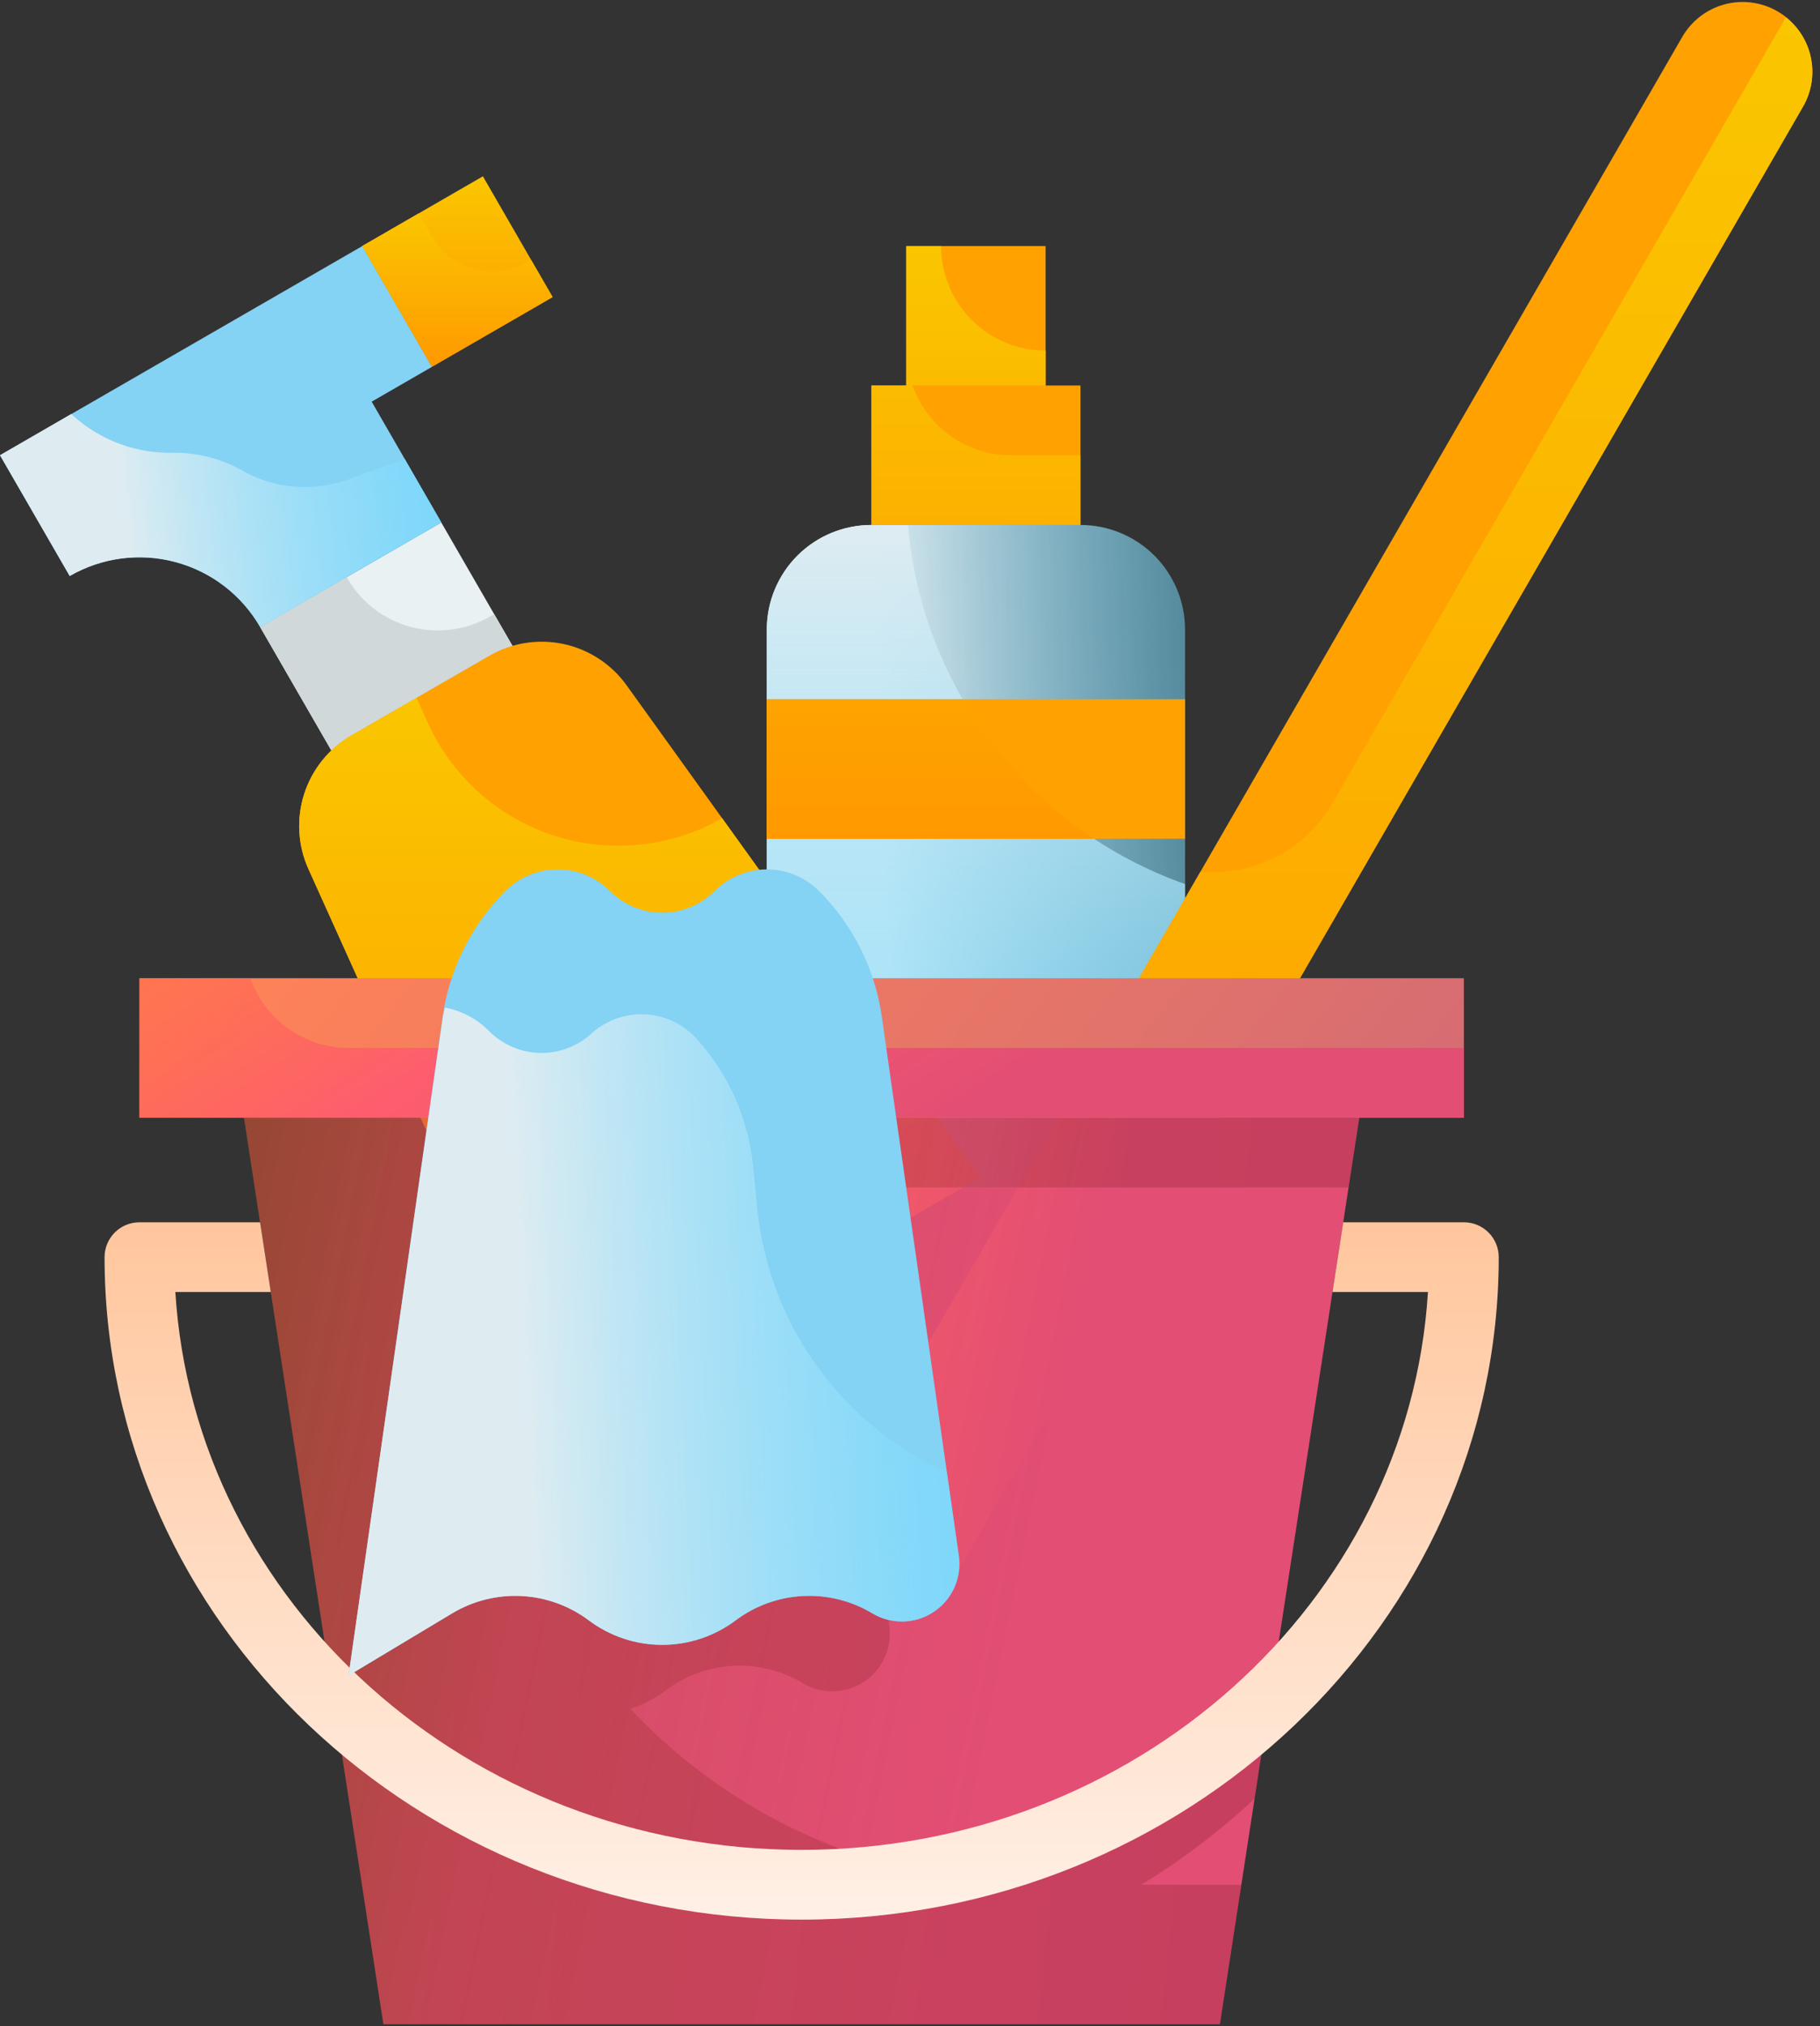<svg width="195" height="217" viewBox="0 0 195 217" fill="none" xmlns="http://www.w3.org/2000/svg">
<rect x="0" y="0" width="195" height="217" fill="#333333" stroke="none"/>
<path d="M93.359 56.227H115.766C118.737 56.227 121.586 57.407 123.687 59.508C125.788 61.609 126.969 64.459 126.969 67.43V127.18H82.156V67.43C82.156 64.459 83.337 61.609 85.438 59.508C87.539 57.407 90.388 56.227 93.359 56.227Z" fill="url(#paint0_linear_1125_2828)"/>
<path d="M97.281 56.227H93.359C90.388 56.227 87.539 57.407 85.438 59.508C83.337 61.609 82.156 64.459 82.156 67.43V127.18H126.969V94.691C118.844 91.815 111.722 86.657 106.456 79.834C101.19 73.012 98.004 64.815 97.281 56.227Z" fill="url(#paint1_linear_1125_2828)"/>
<path d="M93.359 41.289H115.766V56.227H93.359V41.289ZM97.094 26.352H112.031V41.289H97.094V26.352ZM82.156 74.898H126.969V89.836H82.156V74.898Z" fill="#FFA101"/>
<path d="M103.136 74.898H82.156V89.836H117.155C111.396 86 106.599 80.889 103.136 74.898ZM108.297 48.758C105.987 48.754 103.735 48.033 101.851 46.696C99.968 45.358 98.546 43.469 97.781 41.289H93.359V56.227H115.766V48.758H108.297ZM100.828 26.352H97.094V41.289H112.031V37.555C109.06 37.555 106.21 36.374 104.109 34.273C102.008 32.172 100.828 29.323 100.828 26.352Z" fill="url(#paint2_linear_1125_2828)"/>
<path d="M190.446 1.216C192.161 2.205 193.412 3.836 193.926 5.748C194.439 7.661 194.172 9.699 193.183 11.414L101.691 169.879L88.751 162.41L180.247 3.945C180.738 3.096 181.391 2.351 182.17 1.754C182.948 1.157 183.837 0.72 184.785 0.466C185.732 0.213 186.721 0.148 187.693 0.277C188.666 0.405 189.604 0.724 190.453 1.216H190.446Z" fill="#FFA101"/>
<path d="M191.349 1.858L142.773 85.993C141.356 88.439 139.273 90.43 136.767 91.736C134.261 93.042 131.435 93.608 128.619 93.369L88.759 162.417L101.695 169.886L193.187 11.414C194.078 9.866 194.382 8.049 194.045 6.294C193.708 4.54 192.751 2.965 191.349 1.858Z" fill="url(#paint3_linear_1125_2828)"/>
<path d="M27.873 67.161L47.277 55.958L58.48 75.362L39.077 86.565L27.873 67.161Z" fill="#E9F1F2"/>
<path d="M52.513 66.026C51.238 66.762 49.83 67.24 48.371 67.432C46.911 67.624 45.428 67.527 44.006 67.145C42.584 66.764 41.251 66.106 40.084 65.209C38.916 64.312 37.937 63.194 37.202 61.918L37.135 61.802L27.866 67.153L39.069 86.572L58.488 75.369L52.953 65.783L52.513 66.026Z" fill="#D0D8DA"/>
<path d="M105.026 126.108L59.75 152.249L33.045 93.074C31.903 90.542 31.741 87.675 32.593 85.031C33.444 82.387 35.248 80.153 37.654 78.764L52.434 70.231C54.84 68.841 57.677 68.396 60.393 68.98C63.109 69.565 65.511 71.138 67.133 73.394L105.026 126.108Z" fill="#FFA101"/>
<path d="M0 48.758L7.469 61.694C10.9 59.713 14.977 59.176 18.803 60.202C22.63 61.227 25.892 63.73 27.873 67.161L47.292 55.958L39.823 43.022L46.291 39.288L38.823 26.352L0 48.758Z" fill="#84D2F4"/>
<path d="M38.804 26.352L51.74 18.883L59.209 31.819L46.273 39.288L38.804 26.352Z" fill="url(#paint4_linear_1125_2828)"/>
<path d="M77.369 87.633C74.659 89.181 71.654 90.147 68.549 90.467C65.444 90.787 62.307 90.454 59.337 89.491C56.368 88.528 53.633 86.955 51.307 84.873C48.982 82.79 47.117 80.245 45.832 77.4L44.63 74.734L37.654 78.764C35.248 80.153 33.444 82.387 32.593 85.031C31.741 87.675 31.903 90.542 33.045 93.074L59.75 152.249L105.026 126.108L77.369 87.633Z" fill="url(#paint5_linear_1125_2828)"/>
<path d="M25.808 50.304C23.618 49.113 21.165 48.489 18.672 48.489C14.687 48.618 10.806 47.201 7.842 44.534L7.641 44.34L0 48.758L7.469 61.694C10.9 59.713 14.977 59.176 18.803 60.202C22.63 61.227 25.892 63.73 27.873 67.161L47.292 55.958L43.375 49.172L36.862 51.503C35.04 52.096 33.112 52.297 31.206 52.09C29.301 51.883 27.461 51.275 25.808 50.304Z" fill="url(#paint6_linear_1125_2828)"/>
<path d="M56.479 28.084C54.763 29.075 52.725 29.343 50.811 28.831C48.898 28.318 47.267 27.066 46.276 25.351L44.842 22.867L38.808 26.352L46.276 39.288L59.212 31.819L56.912 27.845L56.479 28.084Z" fill="url(#paint7_linear_1125_2828)"/>
<path d="M130.703 216.805H41.078L26.141 119.711H145.641L130.703 216.805Z" fill="url(#paint8_linear_1125_2828)"/>
<path d="M14.938 104.773H156.844V119.711H14.938V104.773Z" fill="url(#paint9_linear_1125_2828)"/>
<path opacity="0.2" d="M122.275 201.867C126.632 199.211 130.707 196.118 134.438 192.636L136.473 179.412C128.505 189.619 117.767 197.315 105.541 201.58C91.024 200.242 77.499 193.637 67.517 183.012C68.905 182.568 70.209 181.895 71.375 181.022C73.464 179.458 75.971 178.552 78.577 178.419C81.183 178.286 83.769 178.932 86.006 180.275C87.005 180.873 88.153 181.177 89.317 181.15C90.481 181.123 91.614 180.767 92.584 180.123C93.554 179.479 94.322 178.573 94.799 177.511C95.276 176.449 95.442 175.274 95.279 174.121L88.557 127.18H144.49L145.641 119.711H26.141L41.078 216.805H130.703L133 201.867H122.275Z" fill="url(#paint10_linear_1125_2828)"/>
<path d="M37.344 112.242C35.034 112.238 32.782 111.518 30.898 110.18C29.015 108.842 27.593 106.953 26.828 104.773H14.938V119.711H156.844V112.242H37.344Z" fill="url(#paint11_linear_1125_2828)"/>
<path d="M156.844 130.914H143.915L142.769 138.383H152.994C150.94 171.656 121.625 198.133 85.891 198.133C50.156 198.133 20.841 171.656 18.788 138.383H29.012L27.866 130.914H14.938C13.947 130.914 12.997 131.308 12.297 132.008C11.597 132.708 11.203 133.658 11.203 134.648C11.203 173.774 44.708 205.602 85.891 205.602C127.073 205.602 160.578 173.774 160.578 134.648C160.578 133.658 160.185 132.708 159.484 132.008C158.784 131.308 157.834 130.914 156.844 130.914Z" fill="url(#paint12_linear_1125_2828)"/>
<path d="M76.555 95.438C75.069 96.923 73.054 97.757 70.953 97.757C68.852 97.757 66.838 96.923 65.352 95.438C63.866 93.953 61.851 93.118 59.75 93.118C57.649 93.118 55.634 93.953 54.148 95.438C50.513 99.074 48.154 103.791 47.427 108.881L37.344 179.461L48.446 172.799C50.683 171.456 53.27 170.81 55.876 170.943C58.481 171.076 60.989 171.982 63.077 173.546C65.349 175.251 68.113 176.173 70.953 176.173C73.794 176.173 76.557 175.251 78.829 173.546C80.918 171.982 83.425 171.076 86.031 170.943C88.637 170.81 91.223 171.456 93.46 172.799C94.459 173.397 95.607 173.7 96.771 173.673C97.935 173.646 99.067 173.29 100.038 172.647C101.008 172.003 101.776 171.097 102.253 170.035C102.73 168.973 102.896 167.797 102.733 166.645L94.48 108.881C93.752 103.791 91.394 99.074 87.758 95.438C86.272 93.953 84.257 93.118 82.156 93.118C80.055 93.118 78.041 93.953 76.555 95.438Z" fill="#84D2F4"/>
<path d="M81.141 129.443L80.685 124.879C80.186 119.832 78.084 115.076 74.688 111.309C73.29 109.739 71.331 108.783 69.233 108.649C67.136 108.515 65.07 109.213 63.484 110.592C61.98 112.023 59.974 112.806 57.897 112.774C55.821 112.741 53.841 111.894 52.382 110.416C51.105 109.124 49.463 108.252 47.677 107.918C47.617 108.243 47.509 108.553 47.46 108.881L37.344 179.461L48.446 172.799C50.683 171.456 53.27 170.81 55.876 170.943C58.481 171.076 60.989 171.982 63.077 173.546C65.349 175.251 68.113 176.173 70.953 176.173C73.794 176.173 76.557 175.251 78.829 173.546C80.918 171.982 83.425 171.076 86.031 170.943C88.637 170.81 91.223 171.456 93.46 172.799C94.459 173.397 95.607 173.7 96.771 173.673C97.935 173.646 99.067 173.29 100.038 172.647C101.008 172.003 101.776 171.097 102.253 170.035C102.73 168.973 102.896 167.797 102.733 166.645L101.452 157.682C95.885 155.173 91.076 151.243 87.51 146.285C83.945 141.328 81.748 135.519 81.141 129.443Z" fill="url(#paint13_linear_1125_2828)"/>
<defs>
<linearGradient id="paint0_linear_1125_2828" x1="89.431" y1="93.374" x2="128.137" y2="92.064" gradientUnits="userSpaceOnUse">
<stop offset="0.14" stop-color="#DEECF1"/>
<stop offset="1" stop-color="#74DAFF" stop-opacity="0.52"/>
</linearGradient>
<linearGradient id="paint1_linear_1125_2828" x1="104.562" y1="56.227" x2="104.563" y2="127.18" gradientUnits="userSpaceOnUse">
<stop stop-color="#DEECF1"/>
<stop offset="1" stop-color="#74DAFF" stop-opacity="0.52"/>
</linearGradient>
<linearGradient id="paint2_linear_1125_2828" x1="99.656" y1="26.352" x2="99.656" y2="89.836" gradientUnits="userSpaceOnUse">
<stop stop-color="#FAC600"/>
<stop offset="1" stop-color="#FF9900"/>
</linearGradient>
<linearGradient id="paint3_linear_1125_2828" x1="141.469" y1="1.858" x2="141.469" y2="169.886" gradientUnits="userSpaceOnUse">
<stop stop-color="#FAC600"/>
<stop offset="1" stop-color="#FF9900"/>
</linearGradient>
<linearGradient id="paint4_linear_1125_2828" x1="49.006" y1="18.883" x2="49.006" y2="39.288" gradientUnits="userSpaceOnUse">
<stop stop-color="#FAC600"/>
<stop offset="1" stop-color="#FF9900"/>
</linearGradient>
<linearGradient id="paint5_linear_1125_2828" x1="68.54" y1="74.734" x2="68.54" y2="152.249" gradientUnits="userSpaceOnUse">
<stop stop-color="#FAC600"/>
<stop offset="1" stop-color="#FF9900"/>
</linearGradient>
<linearGradient id="paint6_linear_1125_2828" x1="7.677" y1="56.288" x2="48.074" y2="51.803" gradientUnits="userSpaceOnUse">
<stop offset="0.14" stop-color="#DEECF1"/>
<stop offset="1" stop-color="#74DAFF" stop-opacity="0.52"/>
</linearGradient>
<linearGradient id="paint7_linear_1125_2828" x1="49.01" y1="22.867" x2="49.01" y2="39.288" gradientUnits="userSpaceOnUse">
<stop stop-color="#FAC600"/>
<stop offset="1" stop-color="#FF9900"/>
</linearGradient>
<linearGradient id="paint8_linear_1125_2828" x1="112.156" y1="158.491" x2="5.045" y2="136.763" gradientUnits="userSpaceOnUse">
<stop stop-color="#E24E74"/>
<stop offset="0.49" stop-color="#FF5473" stop-opacity="0.78"/>
<stop offset="1" stop-color="#FF7134" stop-opacity="0.38"/>
</linearGradient>
<linearGradient id="paint9_linear_1125_2828" x1="16.875" y1="112.216" x2="107.064" y2="181.876" gradientUnits="userSpaceOnUse">
<stop stop-color="#FF8357"/>
<stop offset="1" stop-color="#D56C74"/>
</linearGradient>
<linearGradient id="paint10_linear_1125_2828" x1="27.772" y1="168.085" x2="147.827" y2="180.098" gradientUnits="userSpaceOnUse">
<stop stop-color="#882E0E"/>
<stop offset="1" stop-color="#530006"/>
</linearGradient>
<linearGradient id="paint11_linear_1125_2828" x1="117.081" y1="110.74" x2="78.715" y2="50.666" gradientUnits="userSpaceOnUse">
<stop stop-color="#E24E74"/>
<stop offset="0.49" stop-color="#FF5473" stop-opacity="0.78"/>
<stop offset="1" stop-color="#FF7134" stop-opacity="0.38"/>
</linearGradient>
<linearGradient id="paint12_linear_1125_2828" x1="85.891" y1="130.914" x2="85.891" y2="205.602" gradientUnits="userSpaceOnUse">
<stop stop-color="#FFC69D"/>
<stop offset="1" stop-color="#FFF0E6"/>
</linearGradient>
<linearGradient id="paint13_linear_1125_2828" x1="47.968" y1="145.374" x2="104.429" y2="142.607" gradientUnits="userSpaceOnUse">
<stop offset="0.14" stop-color="#DEECF1"/>
<stop offset="1" stop-color="#74DAFF" stop-opacity="0.52"/>
</linearGradient>
</defs>
</svg>
